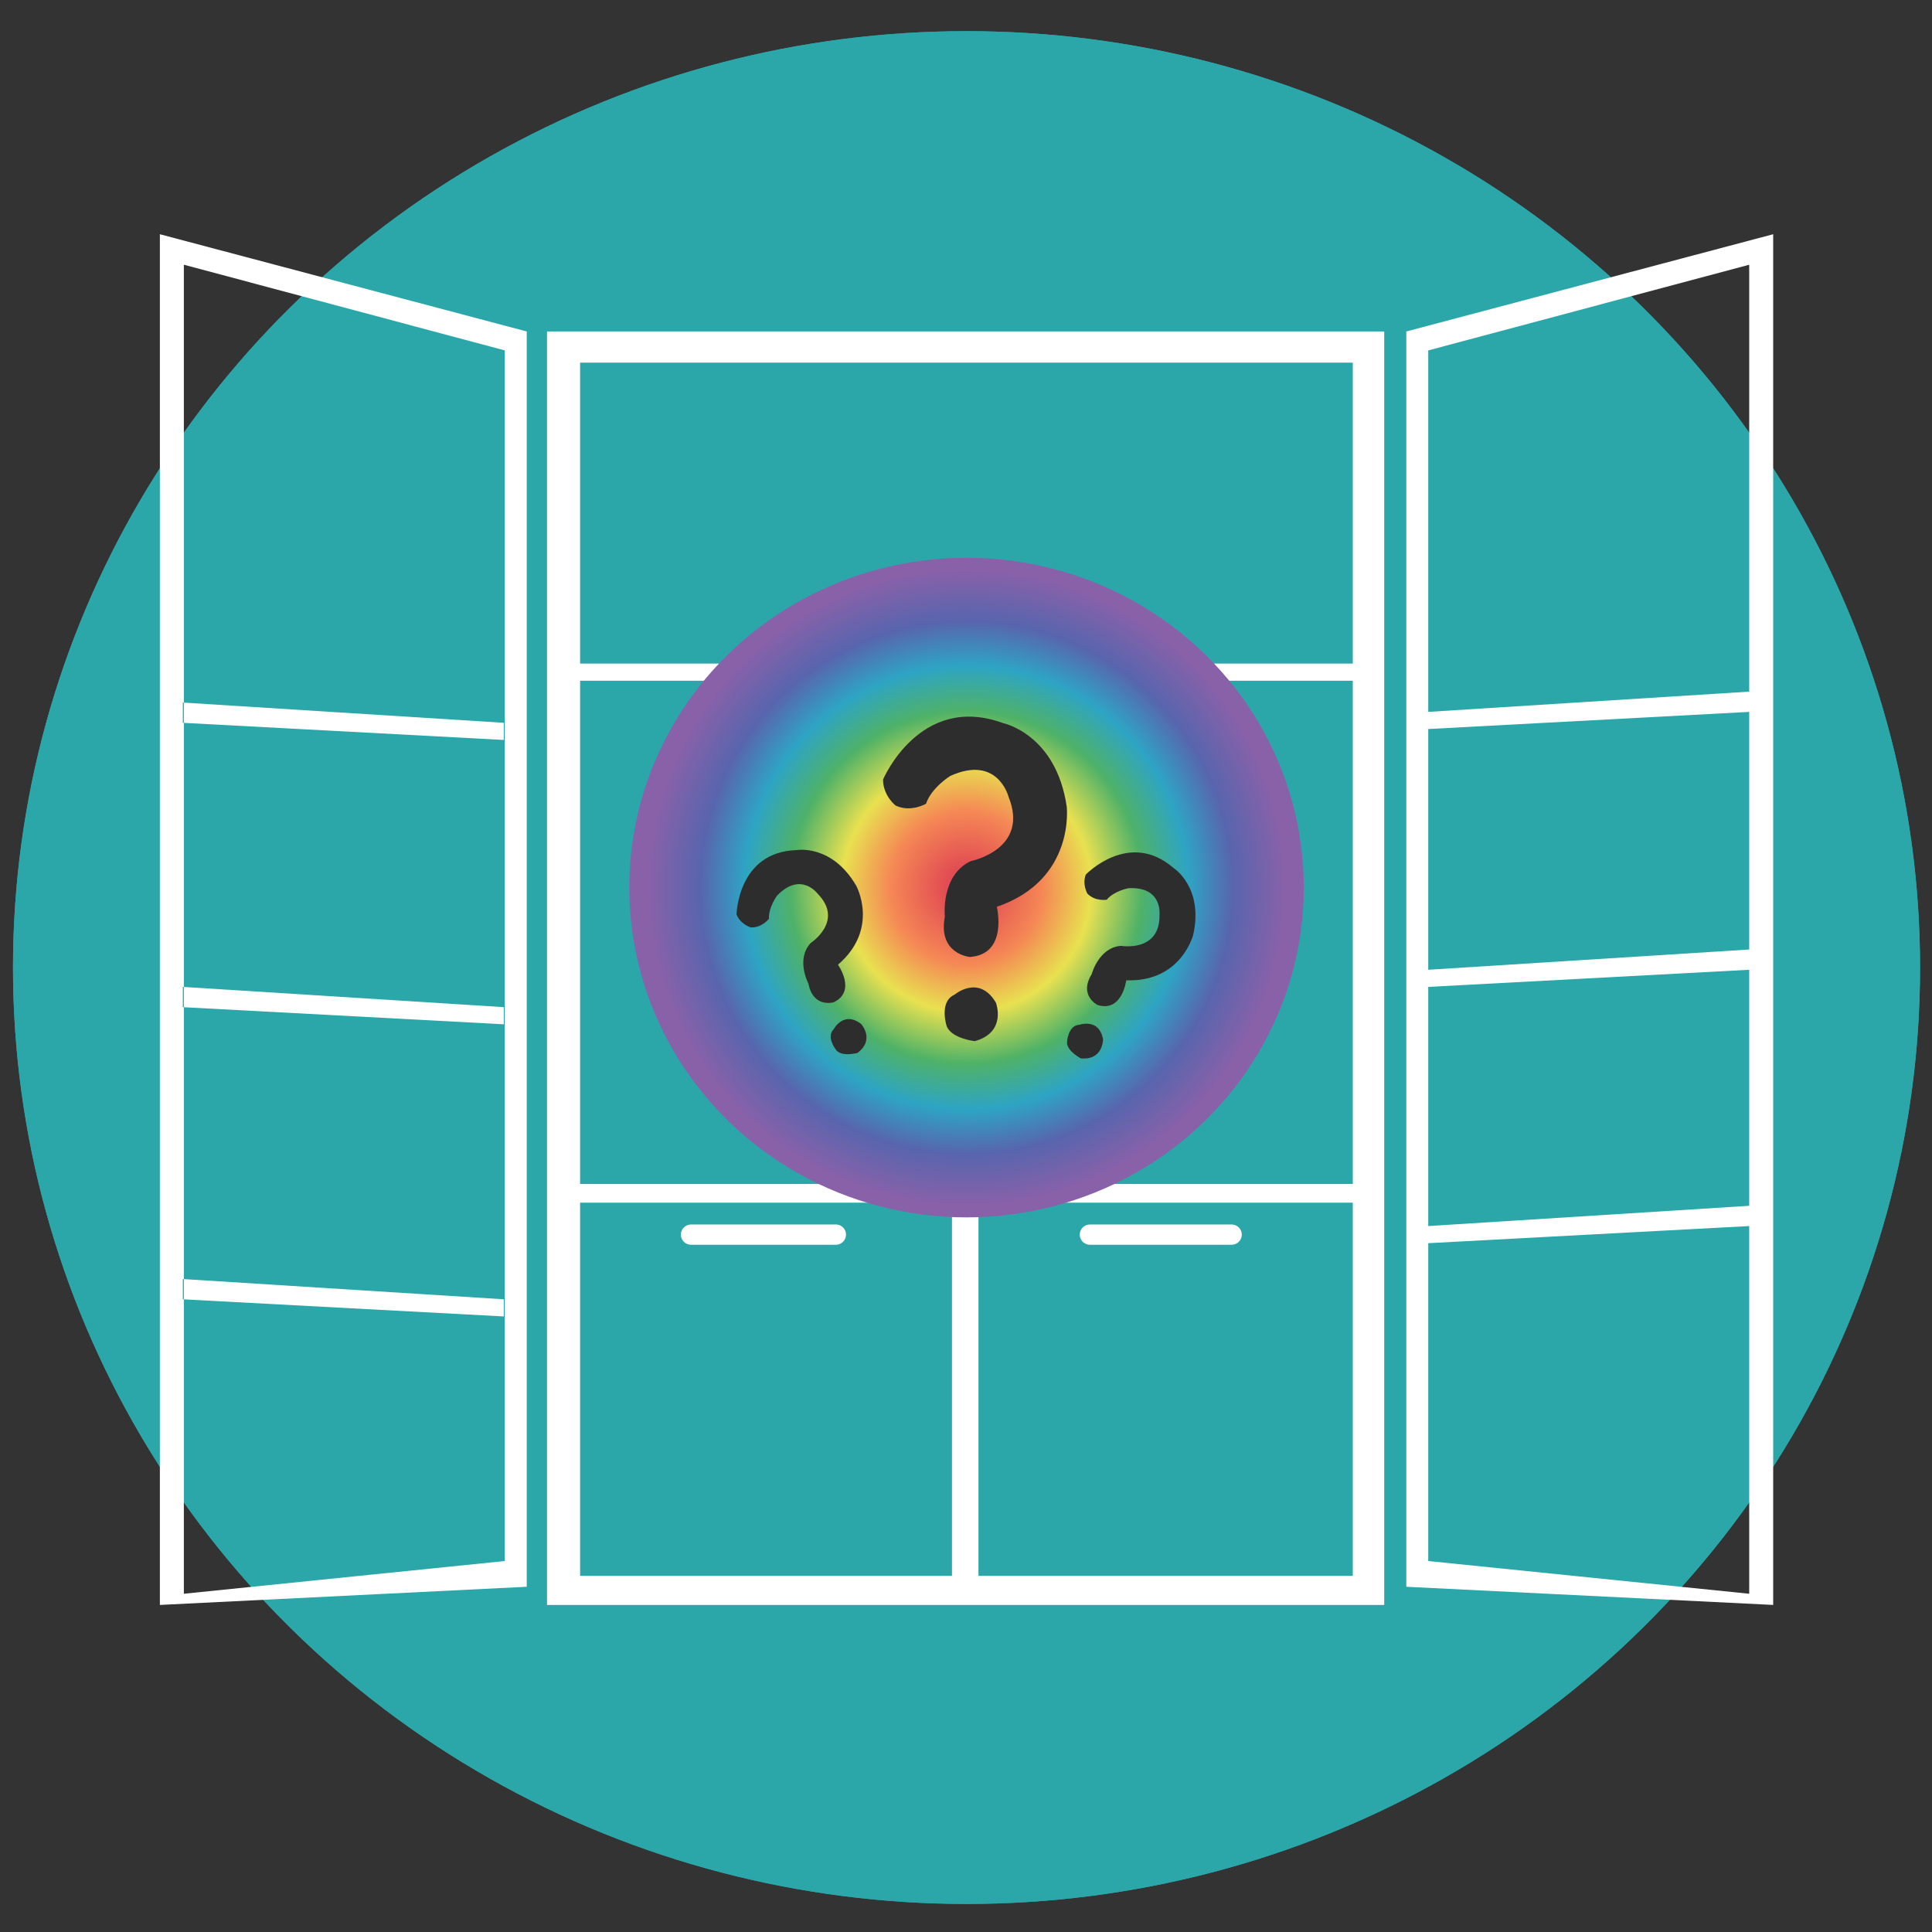 <?xml version="1.0" encoding="utf-8"?>
<!-- Generator: Adobe Illustrator 16.0.0, SVG Export Plug-In . SVG Version: 6.00 Build 0)  -->
<!DOCTYPE svg PUBLIC "-//W3C//DTD SVG 1.1//EN" "http://www.w3.org/Graphics/SVG/1.1/DTD/svg11.dtd">
<svg version="1.1" xmlns="http://www.w3.org/2000/svg" xmlns:xlink="http://www.w3.org/1999/xlink" x="0px" y="0px" width="310px"
	 height="310px" viewBox="0 0 310 310" enable-background="new 0 0 310 310" xml:space="preserve">
<rect x="0" y="0" width="310" height="310" fill="#333333" stroke="none"/>
<g id="Layer_1">
	<ellipse fill="#2BA7AA" cx="155.085" cy="155.25" rx="153" ry="150.25"/>
	<ellipse fill="#2BA7AA" cx="155.085" cy="155.25" rx="153" ry="150.25"/>
</g>
<g id="Layer_2">
	<path fill="#FFFFFF" d="M93.082,58.187h123.98v194.667H93.082V58.187z M87.773,53.187v204.334h134.333V53.187H87.773
		 M84.518,254.605l-58.865,2.916V37.584l58.865,15.603V254.605z M81,56.226l-51.5-13.75v213.25l51.5-5.25V56.226z M225.652,53.187
		l58.865-15.603v219.937l-58.865-2.916V53.187z M229.17,250.477l51.5,5.25V42.476l-51.5,13.75V250.477z M93.082,106.476h123.98v2.75
		H93.082V106.476z M93.082,192.977h123.98v-3H93.082V192.977z M157,252.854v-59.877h-4.25v59.877H157z M229.17,116.976l51.5-2.75
		v-3.25l-51.5,3.25V116.976z M229.17,158.354l51.5-2.75v-3.25l-51.5,3.25V158.354z M229.17,199.477l51.5-2.75v-3.25l-51.5,3.25
		V199.477z M80.835,115.979l-51.5-3.25v3.25l51.5,2.75V115.979z M80.835,161.604l-51.5-3.25v3.25l51.5,2.75V161.604z M80.835,208.48
		l-51.5-3.25v3.25l51.5,2.75V208.48z M135.75,198.102c0,0.896-0.728,1.625-1.625,1.625h-23.25c-0.897,0-1.625-0.729-1.625-1.625l0,0
		c0-0.898,0.728-1.625,1.625-1.625h23.25C135.022,196.477,135.75,197.203,135.75,198.102L135.75,198.102z M199.25,198.102
		c0-0.898-0.728-1.625-1.625-1.625h-22.75c-0.897,0-1.625,0.727-1.625,1.625l0,0c0,0.896,0.728,1.625,1.625,1.625h22.75
		C198.522,199.727,199.25,198.998,199.25,198.102L199.25,198.102z"/>
</g>
<g id="Layer_3">
	<radialGradient id="SVGID_1_" cx="155.086" cy="142.416" r="53.522" gradientUnits="userSpaceOnUse">
		<stop  offset="0.064" style="stop-color:#E24D53"/>
		<stop  offset="0.227" style="stop-color:#F58755"/>
		<stop  offset="0.374" style="stop-color:#E8E150"/>
		<stop  offset="0.527" style="stop-color:#4FB267"/>
		<stop  offset="0.665" style="stop-color:#2EA4C4"/>
		<stop  offset="0.799" style="stop-color:#5865AE"/>
		<stop  offset="0.956" style="stop-color:#8961A9"/>
	</radialGradient>
	<ellipse fill="url(#SVGID_1_)" cx="155.086" cy="142.416" rx="54.118" ry="52.92"/>
</g>
<g id="Layer_4">
	<path fill="#2D2D2D" d="M141.686,125.084c0,0,5.895-13.945,19.264-9.057c0,0,8.481,1.726,10.208,13.37
		c0,0,1.438,11.788-11.215,16.102c0,0,1.87,7.619-4.313,8.051c0,0-5.175-0.432-4.024-6.47c0,0-0.72-6.613,4.169-8.914
		c0,0,9.488-1.869,6.038-10.351c0,0-1.726-6.757-9.345-3.307c0,0-3.019,1.869-3.882,4.457c0,0-2.444,1.438-4.887,0.288
		C143.698,129.253,141.686,127.672,141.686,125.084z M151.892,164.619c0.719,2.012,4.505,2.443,4.505,2.443
		c5.224-1.438,3.402-6.182,3.402-6.182c-2.731-4.6-6.614-1.293-6.614-1.293C150.61,160.71,151.892,164.619,151.892,164.619z
		 M174.222,140.332c0,0,6.947-7.249,14.076-1.061c0,0,4.85,3.073,3.168,10.696c0,0-1.895,7.645-10.754,7.328
		c0,0-0.641,5.163-4.573,3.97c0,0-3.105-1.49-0.966-4.96c0,0,1.115-4.268,4.689-4.537c0,0,6.319,1.083,6.186-4.988
		c0,0,0.527-4.596-5.01-4.257c0,0-2.312,0.444-3.458,1.845c0,0-1.854,0.313-3.097-0.977
		C174.483,143.391,173.61,141.936,174.222,140.332z M171.206,167.242c-0.029,1.416,2.215,2.578,2.215,2.578
		c3.577,0.342,3.568-3.027,3.568-3.027c-0.604-3.496-3.793-2.363-3.793-2.363C171.337,164.516,171.206,167.242,171.206,167.242z
		 M118.18,146.734c0,0,0.186-10.039,9.621-10.329c0,0,5.647-1.032,9.583,5.709c0,0,3.795,6.901-2.928,12.68
		c0,0,3.031,4.228-0.667,6.019c0,0-3.292,1.012-4.075-2.988c0,0-2.074-3.892,0.367-6.516c0,0,5.378-3.491,1.161-7.86
		c0,0-2.729-3.735-6.568,0.271c0,0-1.397,1.896-1.29,3.701c0,0-1.149,1.487-2.937,1.384
		C120.448,148.805,118.819,148.327,118.18,146.734z M134.221,168.551c0.938,1.061,3.376,0.393,3.376,0.393
		c2.86-2.176,0.566-4.646,0.566-4.646c-2.814-2.157-4.389,0.838-4.389,0.838C132.466,166.459,134.221,168.551,134.221,168.551z"/>
</g>
</svg>
